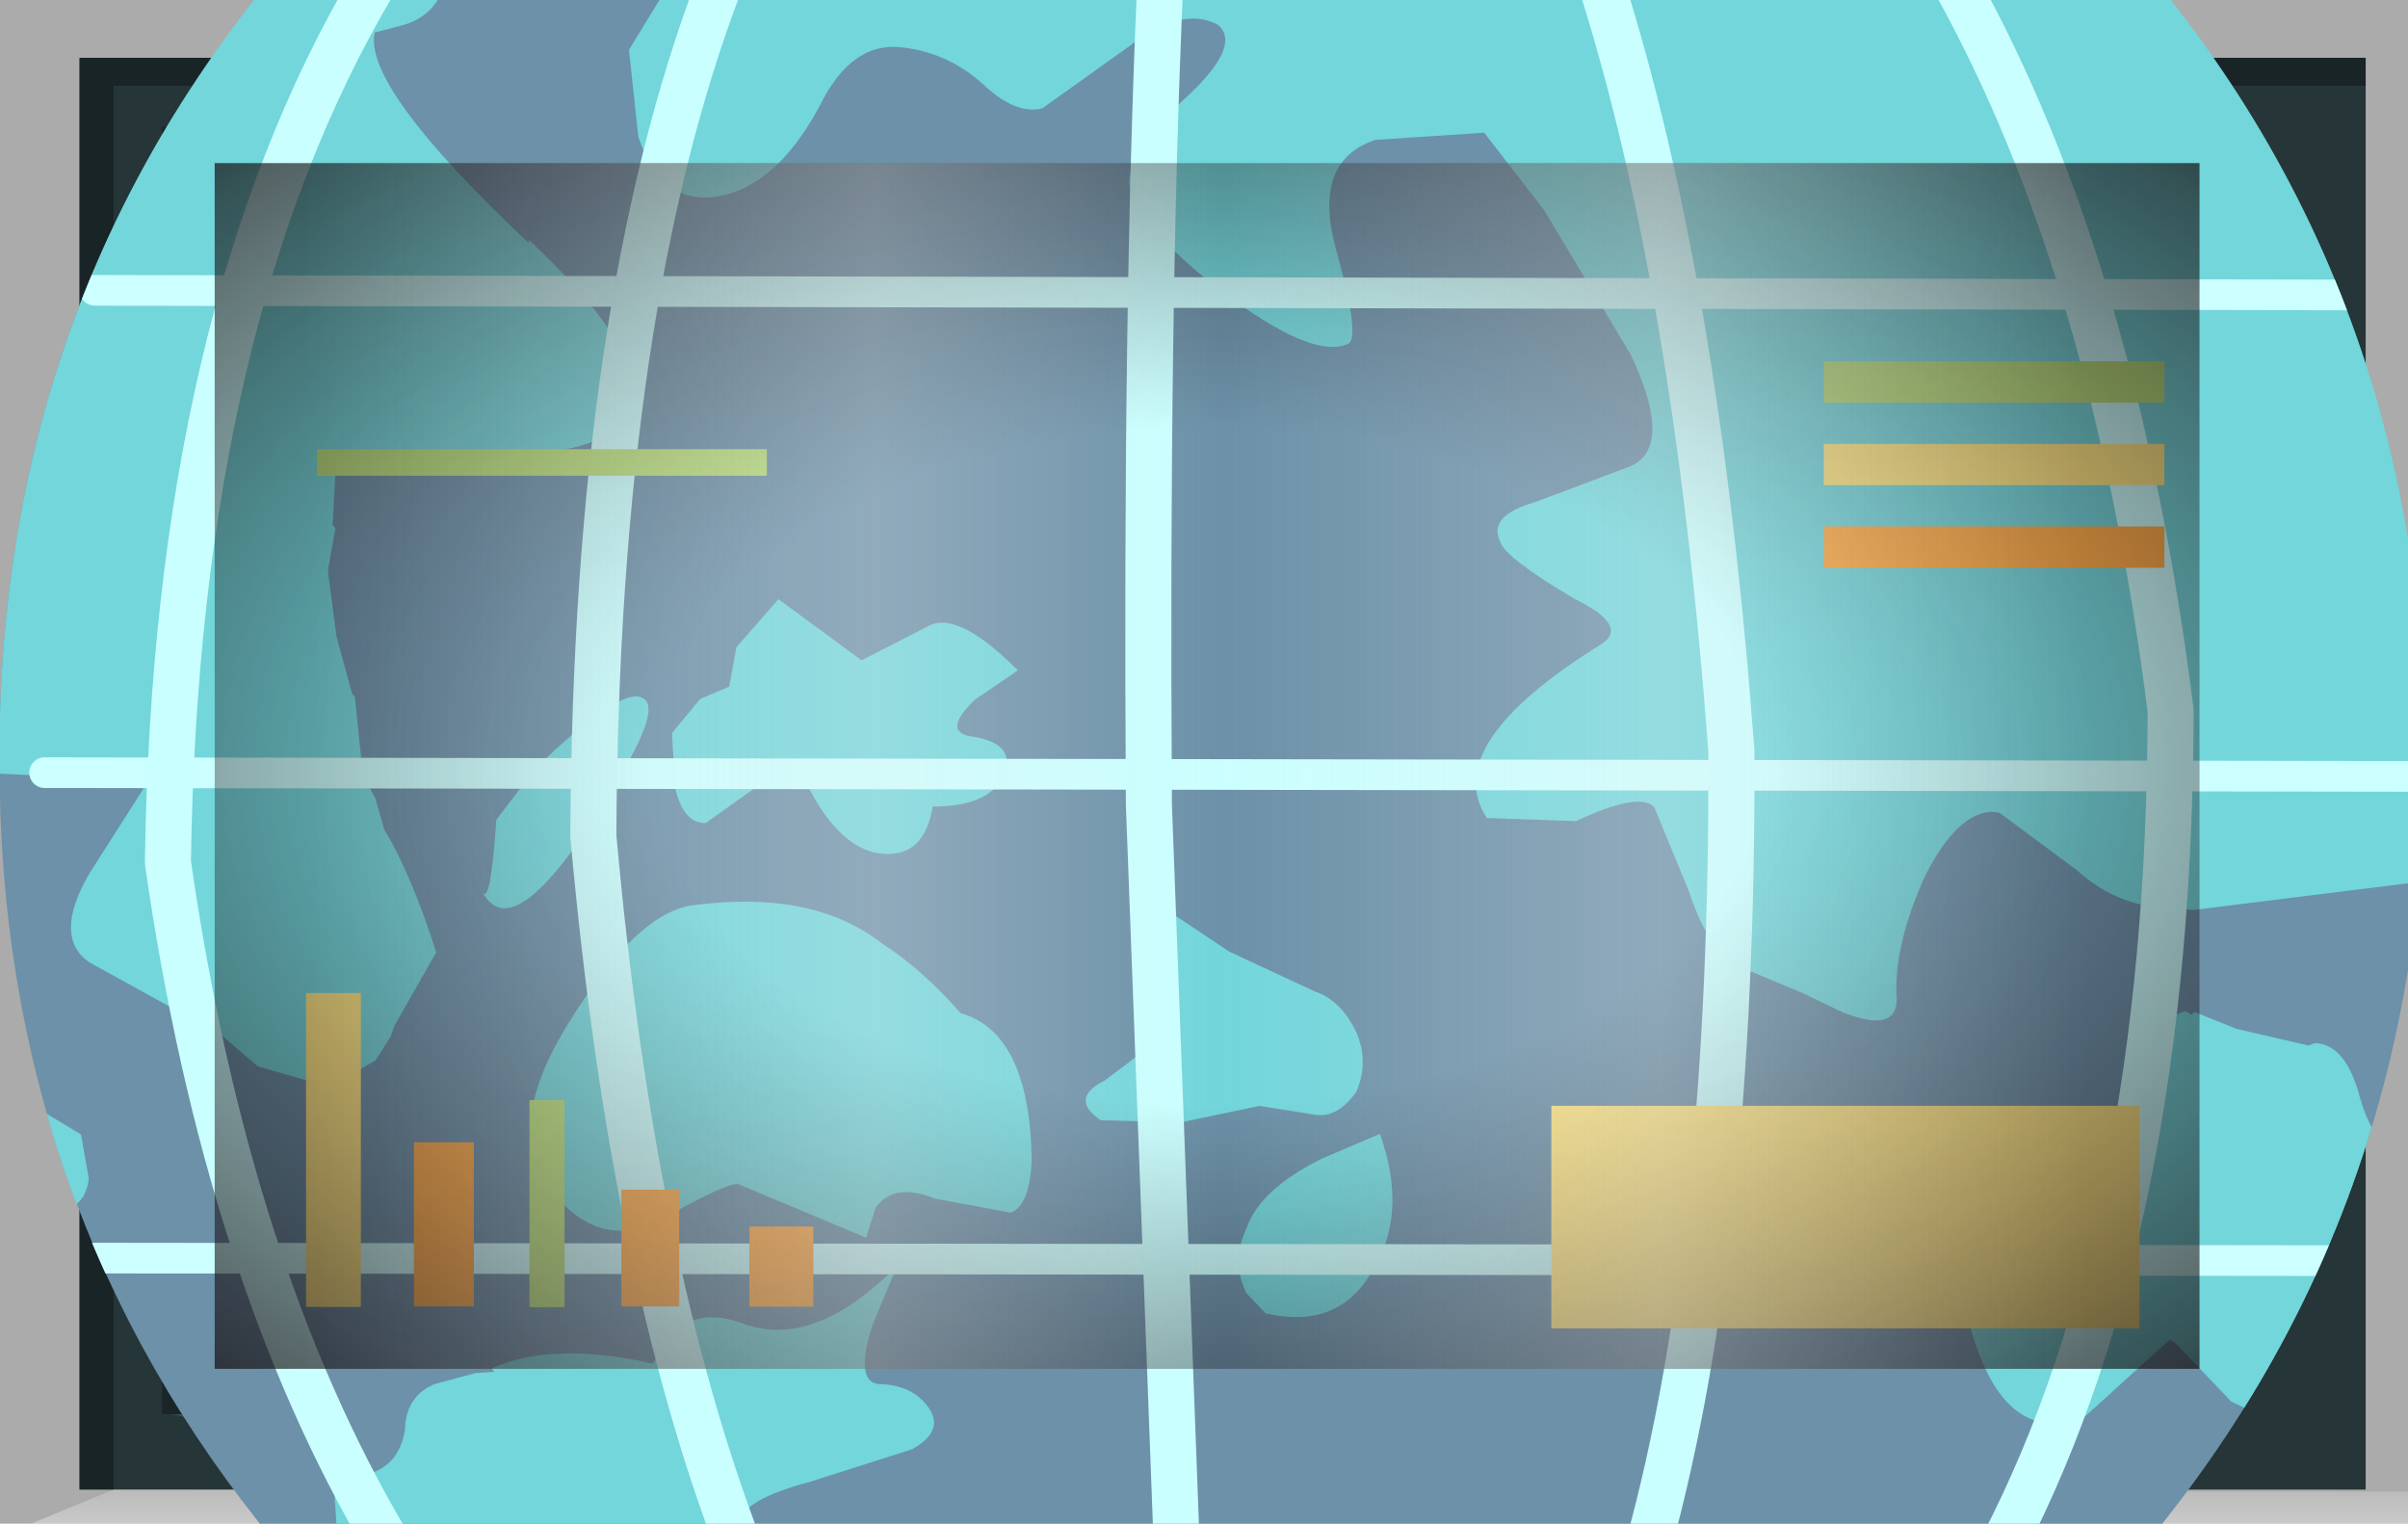 <?xml version="1.0" encoding="UTF-8" standalone="no"?>
<svg xmlns:xlink="http://www.w3.org/1999/xlink" height="73.8px" width="116.65px" xmlns="http://www.w3.org/2000/svg">
  <g transform="matrix(1.0, 0.0, 0.0, 1.0, 0.0, 0.0)">
    <use height="73.8" transform="matrix(1.0, 0.0, 0.0, 1.0, 0.0, 0.0)" width="116.65" xlink:href="#shape0"/>
    <clipPath id="clipPath0" transform="matrix(1.0, 0.0, 0.0, 1.0, 0.0, 0.0)">
      <use height="58.4" transform="matrix(1.0, 0.0, 0.0, 1.0, 10.4, 7.9)" width="96.15" xlink:href="#shape1"/>
    </clipPath>
    <g clip-path="url(#clipPath0)">
      <use height="29.45" transform="matrix(2.957, 0.308, -0.308, 2.957, 0.994, -13.064)" width="42.45" xlink:href="#shape2"/>
      <clipPath id="clipPath1" transform="">
        <use height="40.2" transform="matrix(2.957, 0.308, -0.308, 2.957, 6.382, -28.942)" width="39.55" xlink:href="#shape3"/>
      </clipPath>
    </g>
    <g clip-path="url(#clipPath1)">
      <use height="29.4" transform="matrix(2.957, 0.308, -0.308, 2.957, 1.086, -13.951)" width="42.2" xlink:href="#shape4"/>
    </g>
    <use height="2.0" transform="matrix(1.727, 0.0, 0.0, 5.39, 75.15, 53.56)" width="16.5" xlink:href="#shape5"/>
    <use height="2.0" transform="matrix(1.321, 0.0, 0.0, 0.643, 15.35, 21.757)" width="16.5" xlink:href="#shape6"/>
    <use height="2.0" transform="matrix(0.103, 0.0, 0.0, 5.014, 25.65, 53.286)" width="16.5" xlink:href="#shape6"/>
    <use height="2.0" transform="matrix(0.176, 0.0, 0.0, 3.972, 20.05, 55.328)" width="16.5" xlink:href="#shape7"/>
    <use height="2.0" transform="matrix(0.161, 0.0, 0.0, 7.602, 14.825, 48.098)" width="16.5" xlink:href="#shape5"/>
    <use height="2.0" transform="matrix(0.17, 0.0, 0.0, 2.827, 30.1, 57.623)" width="16.5" xlink:href="#shape7"/>
    <use height="2.0" transform="matrix(0.188, 0.0, 0.0, 1.94, 36.3, 59.41)" width="16.5" xlink:href="#shape7"/>
    <use height="2.0" transform="matrix(1.0, 0.0, 0.0, 1.0, 88.35, 17.5)" width="16.5" xlink:href="#shape6"/>
    <use height="2.0" transform="matrix(1.0, 0.0, 0.0, 1.0, 88.35, 21.5)" width="16.5" xlink:href="#shape5"/>
    <use height="2.0" transform="matrix(1.0, 0.0, 0.0, 1.0, 88.35, 25.5)" width="16.5" xlink:href="#shape7"/>
    <use height="58.4" transform="matrix(1.0, 0.0, 0.0, 1.0, 10.4, 7.9)" width="96.15" xlink:href="#shape8"/>
    <use height="0.0" id="price_tag_pt" transform="matrix(1.0, 0.0, 0.0, 1.0, 58.3, 83.45)" width="0.0" xlink:href="#sprite0"/>
  </g>
  <defs>
    <g id="shape0" transform="matrix(1.0, 0.0, 0.0, 1.0, 58.3, 36.9)">
      <path d="M58.35 -36.9 L58.35 36.9 -58.3 36.9 -58.3 -36.9 58.35 -36.9" fill="url(#gradient0)" fill-rule="evenodd" stroke="none"/>
      <path d="M-47.9 -29.0 L-47.9 29.4 48.25 29.4 48.25 -29.0 -47.9 -29.0 M-54.45 35.25 L-54.45 -34.1 56.3 -34.1 56.3 35.25 -54.45 35.25" fill="#253538" fill-rule="evenodd" stroke="none"/>
      <path d="M58.35 35.35 L58.35 36.9 -56.8 36.9 -52.8 35.25 58.35 35.35" fill="url(#gradient1)" fill-rule="evenodd" stroke="none"/>
      <path d="M-54.45 35.25 L-54.45 -34.1 56.3 -34.1 56.3 -32.75 -52.8 -32.75 -52.8 35.25 -54.45 35.25" fill="url(#gradient2)" fill-rule="evenodd" stroke="none"/>
      <path d="M-50.45 31.5 L48.25 31.5 48.7 32.6 -45.3 32.6 -50.45 31.5" fill="#385154" fill-rule="evenodd" stroke="none"/>
      <path d="M49.2 -30.75 L49.2 32.25 48.25 32.25 48.25 -30.75 49.2 -30.75" fill="#385154" fill-rule="evenodd" stroke="none"/>
      <path d="M-50.45 31.5 L-47.3 29.25 48.25 29.4 48.25 31.5 -50.45 31.5" fill="#1f2b2d" fill-rule="evenodd" stroke="none"/>
      <path d="M-47.9 -29.0 L-50.45 -30.75 48.25 -30.75 48.25 -29.0 -47.9 -29.0" fill="#111719" fill-rule="evenodd" stroke="none"/>
      <path d="M-47.9 -29.0 L-47.9 29.4 48.25 29.4 48.25 31.6 -50.45 31.6 -50.45 -30.75 48.25 -30.75 48.25 -29.0 -47.9 -29.0" fill="#1a2528" fill-rule="evenodd" stroke="none"/>
      <path d="M-47.9 -29.0 L48.25 -29.0 48.25 29.4 -47.9 29.4 -47.9 -29.0" fill="#6c91a8" fill-rule="evenodd" stroke="none"/>
    </g>
    <linearGradient gradientTransform="matrix(0.071, 0.0, 0.0, -0.071, 0.05, 0.0)" gradientUnits="userSpaceOnUse" id="gradient0" spreadMethod="pad" x1="-819.2" x2="819.2">
      <stop offset="0.086" stop-color="#000000" stop-opacity="0.329"/>
      <stop offset="0.227" stop-color="#000000" stop-opacity="0.329"/>
    </linearGradient>
    <linearGradient gradientTransform="matrix(0.0, -0.003, -0.003, 0.0, 0.75, 35.9)" gradientUnits="userSpaceOnUse" id="gradient1" spreadMethod="pad" x1="-819.2" x2="819.2">
      <stop offset="0.0" stop-color="#ffffff" stop-opacity="0.514"/>
      <stop offset="0.655" stop-color="#ffffff" stop-opacity="0.176"/>
    </linearGradient>
    <linearGradient gradientTransform="matrix(0.068, 0.0, 0.0, -0.068, 0.9, 0.6)" gradientUnits="userSpaceOnUse" id="gradient2" spreadMethod="pad" x1="-819.2" x2="819.2">
      <stop offset="0.086" stop-color="#000000" stop-opacity="0.329"/>
      <stop offset="0.227" stop-color="#000000" stop-opacity="0.329"/>
    </linearGradient>
    <g id="shape1" transform="matrix(1.0, 0.0, 0.0, 1.0, 47.9, 29.0)">
      <path d="M-47.9 -29.0 L48.25 -29.0 48.25 29.4 -47.9 29.4 -47.9 -29.0" fill="url(#gradient3)" fill-rule="evenodd" stroke="none"/>
    </g>
    <radialGradient cx="0" cy="0" gradientTransform="matrix(0.095, 0.0, 0.0, -0.058, 0.2, 0.2)" gradientUnits="userSpaceOnUse" id="gradient3" r="819.2" spreadMethod="pad">
      <stop offset="0.345" stop-color="#130c0e" stop-opacity="0.0"/>
      <stop offset="0.847" stop-color="#130c0e" stop-opacity="0.651"/>
      <stop offset="1.0" stop-color="#130c0e" stop-opacity="0.949"/>
    </radialGradient>
    <g id="shape2" transform="matrix(1.0, 0.0, 0.0, 1.0, 21.6, 15.8)">
      <path d="M18.25 -15.8 L20.85 9.5 -19.0 13.65 -21.6 -11.65 18.25 -15.8" fill="url(#gradient4)" fill-rule="evenodd" stroke="none"/>
    </g>
    <radialGradient cx="0" cy="0" gradientTransform="matrix(-0.041, 0.0, 0.0, -0.043, 0.0, 0.0)" gradientUnits="userSpaceOnUse" id="gradient4" r="819.2" spreadMethod="pad">
      <stop offset="0.0" stop-color="#caffff" stop-opacity="0.847"/>
      <stop offset="0.267" stop-color="#bef0f0" stop-opacity="0.4"/>
      <stop offset="0.592" stop-color="#b7e6e6" stop-opacity="0.094"/>
      <stop offset="1.0" stop-color="#b4e3e3" stop-opacity="0.0"/>
    </radialGradient>
    <g id="shape3" transform="matrix(1.0, 0.0, 0.0, 1.0, 20.35, 21.3)">
      <path d="M19.1 -3.3 Q19.95 5.0 14.85 11.45 9.75 17.95 1.6 18.8 -6.55 19.65 -12.95 14.45 -19.35 9.2 -20.2 0.95 -21.1 -7.35 -15.95 -13.8 -10.85 -20.3 -2.7 -21.15 5.45 -22.05 11.8 -16.8 18.2 -11.6 19.1 -3.3" fill="#6c91a8" fill-rule="evenodd" stroke="none"/>
    </g>
    <g id="shape4" transform="matrix(1.0, 0.0, 0.0, 1.0, 21.6, 16.1)">
      <path d="M19.1 -3.3 Q19.85 4.05 15.95 10.0 L-14.4 13.15 Q-19.45 8.2 -20.2 0.95 -21.0 -6.3 -17.15 -12.1 L13.45 -15.3 Q18.3 -10.45 19.1 -3.3" fill="#6c91a8" fill-rule="evenodd" stroke="none"/>
      <path d="M-8.6 9.6 L-8.35 9.1 Q-7.95 8.6 -7.2 8.8 -6.0 9.1 -4.8 7.6 L-5.1 8.6 Q-5.3 9.55 -4.9 9.55 -4.35 9.5 -4.05 9.85 -3.75 10.2 -4.25 10.55 L-5.85 11.25 Q-6.9 11.65 -6.9 12.0 L-7.0 12.4 -13.4 13.05 -13.5 12.45 Q-13.6 12.0 -13.35 11.95 -12.55 11.85 -12.5 11.1 -12.55 10.55 -12.1 10.3 L-11.45 10.05 -11.15 10.0 -11.2 9.95 Q-10.25 9.4 -8.6 9.6 M-4.2 3.4 Q-3.05 3.6 -2.8 5.65 -2.75 6.4 -3.05 6.55 L-4.3 6.45 Q-5.0 6.25 -5.25 6.7 L-5.35 7.2 -7.5 6.55 Q-7.65 6.5 -8.7 7.25 -9.6 7.85 -10.45 7.05 -11.5 6.15 -10.5 4.15 -9.6 2.3 -8.7 2.1 -6.8 1.65 -5.6 2.4 -4.9 2.75 -4.2 3.4 M-9.35 -0.65 L-8.95 -1.25 -8.5 -1.5 -8.45 -2.15 -7.85 -3.0 -6.4 -2.15 -5.4 -2.8 Q-4.95 -3.15 -3.85 -2.25 L-4.5 -1.7 Q-5.0 -1.1 -4.45 -1.1 -3.75 -1.05 -3.9 -0.55 -4.05 0.0 -5.0 0.1 -5.05 0.95 -5.75 0.95 -6.5 0.95 -7.2 -0.25 -7.35 -0.55 -7.8 0.0 L-8.65 0.75 Q-9.0 0.8 -9.2 0.25 L-9.35 -0.65 M-12.5 -8.35 L-12.5 -8.4 Q-10.65 -7.0 -10.6 -6.15 -10.45 -5.1 -12.5 -4.9 L-15.25 -4.45 -15.2 -3.45 -15.15 -3.4 -15.2 -2.7 -14.95 -1.65 -14.6 -0.75 -14.55 -0.7 -14.35 0.25 -14.3 0.55 -14.05 0.9 -13.85 1.4 Q-13.35 2.05 -12.8 3.3 L-13.35 4.55 -13.4 4.75 -13.6 5.15 -13.8 5.3 -14.65 5.6 -15.5 5.45 -16.15 5.0 -17.1 4.6 -18.4 4.05 Q-19.05 3.7 -18.55 2.6 L-17.75 1.0 -20.3 1.15 -21.6 -11.65 -14.3 -12.4 Q-14.4 -11.85 -14.95 -11.65 L-15.35 -11.5 Q-15.45 -10.6 -12.5 -8.35 M1.9 5.15 L2.8 4.65 Q3.4 5.9 2.9 6.9 2.45 7.9 1.25 7.75 L0.9 7.45 Q0.6 6.95 0.8 6.4 0.95 5.75 1.9 5.15 M1.5 2.45 Q1.95 2.55 2.25 3.05 2.5 3.5 2.35 4.0 2.1 4.45 1.75 4.45 L0.8 4.4 -0.45 4.8 -1.75 4.9 Q-2.3 4.6 -1.75 4.25 L-1.0 3.55 -1.1 2.4 Q-1.25 1.65 -0.9 1.45 L0.05 1.95 1.5 2.45 M20.25 3.7 L20.45 5.7 19.6 6.35 18.45 7.65 17.9 7.85 17.05 7.55 16.05 6.7 15.95 6.65 15.5 7.15 14.65 8.1 14.2 8.2 Q13.3 8.3 12.7 6.8 12.4 6.25 13.15 5.2 13.7 4.35 14.5 3.8 L14.95 2.5 Q15.05 1.55 15.65 1.3 L15.75 1.35 15.8 1.3 16.5 1.5 17.7 1.65 17.8 1.6 17.85 1.6 Q18.3 1.6 18.6 2.35 18.9 3.15 19.5 3.4 L20.25 3.7 M5.75 -6.6 Q6.4 -7.0 5.55 -8.4 L3.9 -10.6 2.8 -11.75 1.05 -11.45 Q0.05 -11.0 0.6 -9.6 1.15 -8.2 0.95 -8.1 0.45 -7.8 -0.95 -8.6 -2.35 -9.4 -2.8 -10.15 -3.1 -10.65 -2.15 -11.75 -1.25 -12.75 -1.7 -13.05 -2.3 -13.3 -3.1 -12.55 L-4.4 -11.4 Q-4.8 -11.25 -5.35 -11.65 -6.0 -12.15 -6.8 -12.15 -7.6 -12.15 -8.0 -11.1 -8.5 -9.85 -9.3 -9.5 -10.35 -9.05 -10.9 -10.25 L-11.2 -11.65 -10.65 -12.8 18.25 -15.8 19.75 -1.3 19.7 -1.3 15.6 -0.35 15.45 -0.35 15.3 -0.35 Q14.4 -0.25 13.65 -0.8 L12.3 -1.6 12.15 -1.6 Q11.6 -1.5 11.2 -0.45 10.8 0.75 10.95 1.6 11.0 2.15 10.1 1.9 L9.4 1.65 8.4 1.35 Q7.85 1.2 7.4 0.2 L6.7 -1.1 Q6.45 -1.35 5.45 -0.75 L4.0 -0.65 Q3.1 -1.75 5.55 -3.65 6.0 -4.0 5.05 -4.35 3.85 -4.9 3.75 -5.15 3.5 -5.55 4.25 -5.85 L5.75 -6.6 M-12.05 1.05 L-11.5 0.15 Q-10.2 -1.4 -9.85 -1.15 -9.6 -1.0 -10.1 0.1 -11.5 3.2 -12.15 2.25 -12.0 2.45 -12.05 1.05 M-18.95 8.1 L-19.55 8.2 -19.75 6.15 -18.25 6.85 -18.05 7.55 Q-18.05 8.25 -18.95 8.1" fill="#72d6db" fill-rule="evenodd" stroke="none"/>
      <path d="M-19.45 1.05 L19.55 -2.95 M-19.45 9.0 L20.35 4.9 M-19.45 -6.85 L18.75 -10.75" fill="none" stroke="#ccffff" stroke-linecap="round" stroke-linejoin="round" stroke-width="0.5"/>
      <path d="M-9.75 -13.25 L-9.85 -12.85 Q-11.3 -7.4 -10.45 1.15 -9.1 8.05 -6.9 12.4" fill="none" stroke="#caffff" stroke-linecap="round" stroke-linejoin="round" stroke-width="0.75"/>
      <path d="M-2.7 -13.6 Q-2.4 -8.45 -1.5 -0.3 L0.2 11.65" fill="none" stroke="#caffff" stroke-linecap="round" stroke-linejoin="round" stroke-width="0.75"/>
      <path d="M4.25 -14.7 L4.45 -14.35 Q6.5 -9.65 7.85 -2.15 8.7 5.7 7.85 10.85" fill="none" stroke="#caffff" stroke-linecap="round" stroke-linejoin="round" stroke-width="0.75"/>
      <path d="M9.9 -15.3 L10.2 -14.95 Q13.25 -10.6 14.9 -3.55 15.75 4.75 13.6 10.25" fill="none" stroke="#caffff" stroke-linecap="round" stroke-linejoin="round" stroke-width="0.75"/>
      <path d="M13.95 -15.75 L14.25 -15.35 Q17.45 -11.75 19.25 -6.05 M19.85 -0.15 Q19.7 5.65 17.35 9.85" fill="none" stroke="#caffff" stroke-linecap="round" stroke-linejoin="round" stroke-width="0.75"/>
      <path d="M-15.25 -12.7 L-15.45 -12.3 Q-18.1 -6.55 -17.3 2.3 -15.65 8.85 -12.6 12.95" fill="none" stroke="#caffff" stroke-linecap="round" stroke-linejoin="round" stroke-width="0.75"/>
    </g>
    <g id="shape5" transform="matrix(1.0, 0.0, 0.0, 1.0, 8.25, 1.0)">
      <path d="M-8.25 -1.0 L8.25 -1.0 8.25 1.0 -8.25 1.0 -8.25 -1.0" fill="#ffe783" fill-rule="evenodd" stroke="none"/>
    </g>
    <g id="shape6" transform="matrix(1.0, 0.0, 0.0, 1.0, 8.25, 1.0)">
      <path d="M-8.25 -1.0 L8.25 -1.0 8.25 1.0 -8.25 1.0 -8.25 -1.0" fill="#b9e07c" fill-rule="evenodd" stroke="none"/>
    </g>
    <g id="shape7" transform="matrix(1.0, 0.0, 0.0, 1.0, 8.25, 1.0)">
      <path d="M-8.25 -1.0 L8.25 -1.0 8.25 1.0 -8.25 1.0 -8.25 -1.0" fill="#ffac48" fill-rule="evenodd" stroke="none"/>
    </g>
    <g id="shape8" transform="matrix(1.0, 0.0, 0.0, 1.0, 47.9, 29.0)">
      <path d="M-47.9 -29.0 L48.25 -29.0 48.25 29.4 -47.9 29.4 -47.9 -29.0" fill="url(#gradient5)" fill-rule="evenodd" stroke="none"/>
      <path d="M-47.9 -29.0 L48.25 -29.0 48.25 29.4 -47.9 29.4 -47.9 -29.0" fill="url(#gradient6)" fill-rule="evenodd" stroke="none"/>
    </g>
    <radialGradient cx="0" cy="0" gradientTransform="matrix(0.095, 0.0, 0.0, -0.058, 0.2, 0.2)" gradientUnits="userSpaceOnUse" id="gradient5" r="819.2" spreadMethod="pad">
      <stop offset="0.345" stop-color="#130c0e" stop-opacity="0.0"/>
      <stop offset="0.847" stop-color="#130c0e" stop-opacity="0.651"/>
      <stop offset="1.0" stop-color="#130c0e" stop-opacity="0.949"/>
    </radialGradient>
    <linearGradient gradientTransform="matrix(0.055, 0.0, 0.0, -0.055, 1.5, 0.2)" gradientUnits="userSpaceOnUse" id="gradient6" spreadMethod="pad" x1="-819.2" x2="819.2">
      <stop offset="0.0" stop-color="#e1e1e1" stop-opacity="0.0"/>
      <stop offset="0.306" stop-color="#ededed" stop-opacity="0.286"/>
      <stop offset="0.494" stop-color="#eaeaea" stop-opacity="0.0"/>
      <stop offset="0.729" stop-color="#ededed" stop-opacity="0.278"/>
      <stop offset="0.957" stop-color="#e1e1e1" stop-opacity="0.0"/>
    </linearGradient>
  </defs>
</svg>
